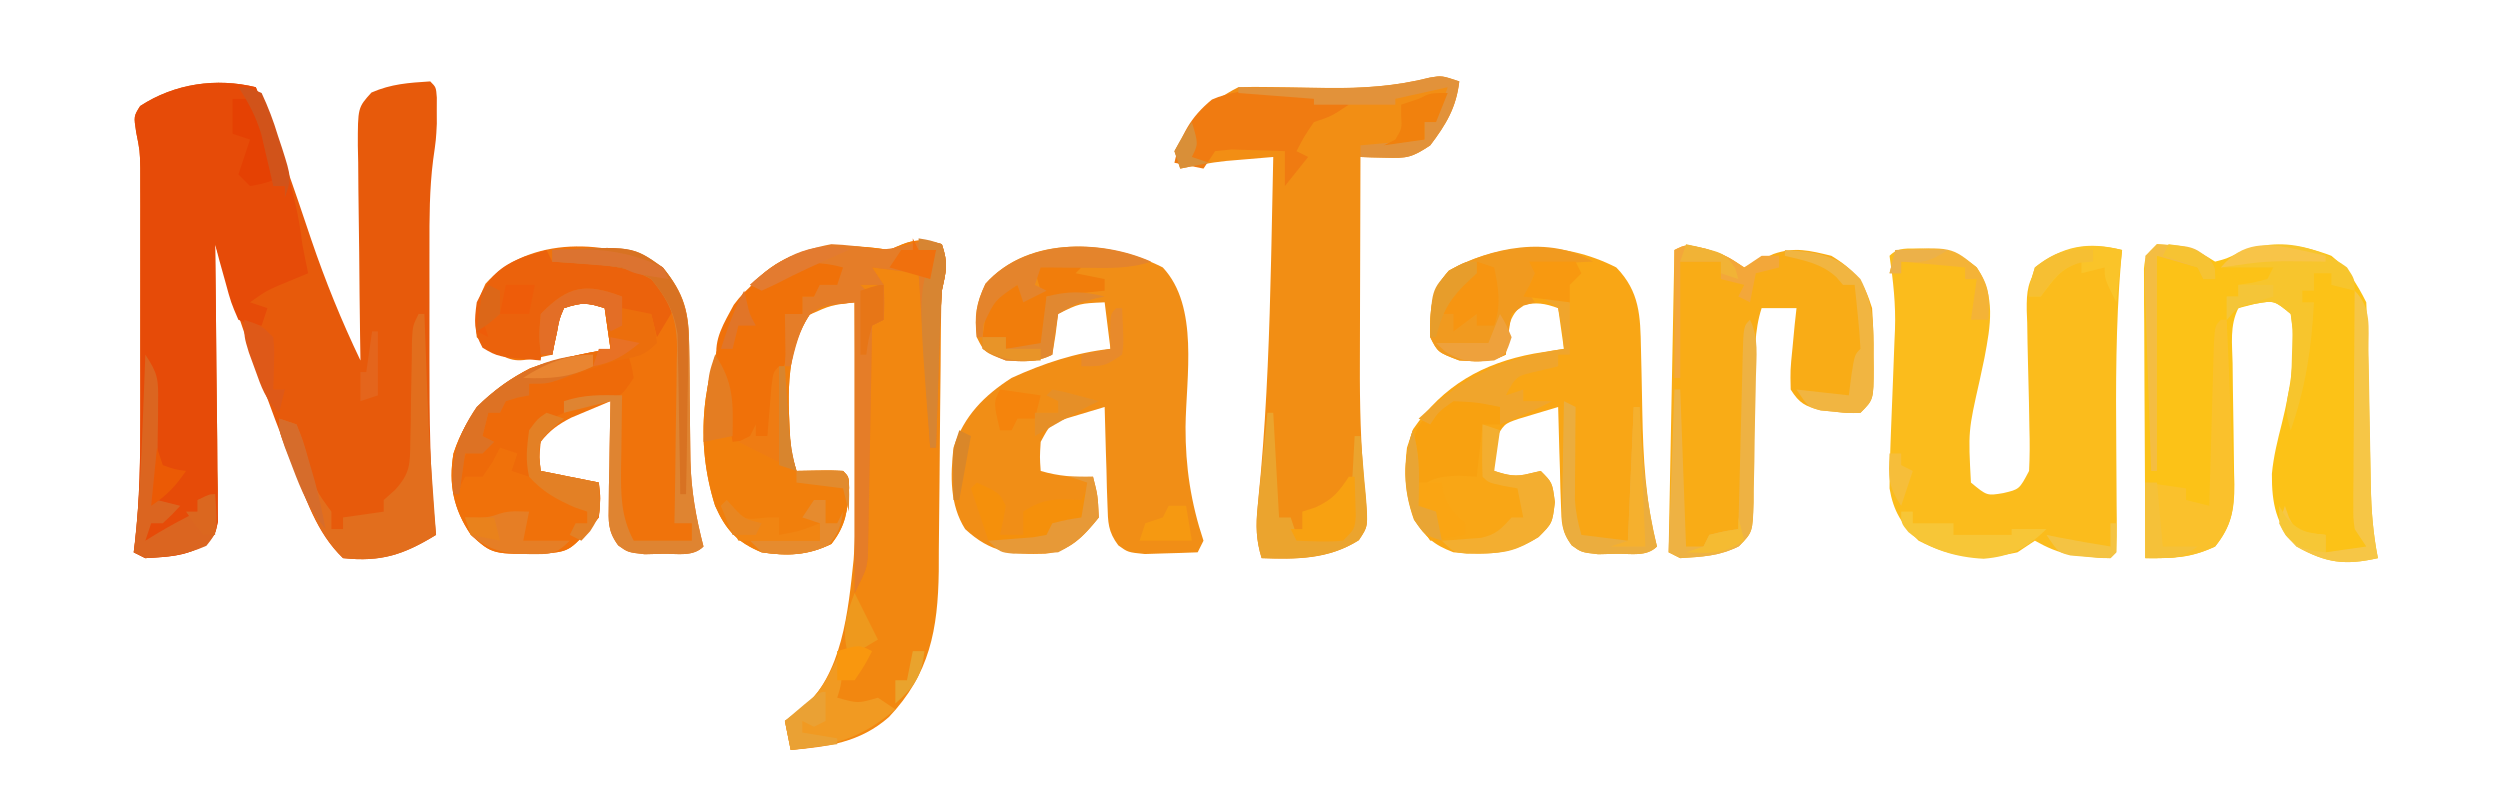 <?xml version="1.0" encoding="UTF-8"?>
<svg version="1.1" xmlns="http://www.w3.org/2000/svg" width="430" height="136">
<path d="M0 0 C3.581 8.631 6.59 17.422 9.557 26.279 C11.979 33.396 14.75 40.22 18 47 C17.979 45.683 17.958 44.366 17.937 43.009 C17.864 38.128 17.818 33.247 17.78 28.366 C17.76 26.252 17.733 24.139 17.698 22.025 C17.65 18.989 17.627 15.954 17.609 12.918 C17.578 11.498 17.578 11.498 17.547 10.048 C17.545 3.502 17.545 3.502 19.893 0.914 C23.328 -0.576 26.26 -0.755 30 -1 C31 -0 31 -0 31.133 1.785 C31.13 2.537 31.128 3.288 31.125 4.062 C31.129 5.163 31.129 5.163 31.133 6.285 C31 9 31 9 30.5 12.507 C29.861 17.542 29.856 22.536 29.867 27.605 C29.866 28.607 29.865 29.608 29.864 30.639 C29.864 32.749 29.865 34.86 29.87 36.97 C29.875 40.16 29.87 43.351 29.863 46.541 C29.86 56.739 29.916 66.849 31 77 C25.491 80.369 21.591 81.706 15 81 C10.372 76.626 8.514 70.492 6.25 64.688 C5.819 63.598 5.388 62.508 4.944 61.385 C0.528 50.066 -3.275 38.561 -7 27 C-6.991 27.62 -6.982 28.239 -6.973 28.878 C-6.885 35.318 -6.824 41.757 -6.78 48.198 C-6.76 50.602 -6.733 53.007 -6.698 55.411 C-6.65 58.864 -6.627 62.316 -6.609 65.77 C-6.589 66.848 -6.568 67.926 -6.547 69.037 C-6.547 70.038 -6.546 71.038 -6.546 72.07 C-6.537 72.951 -6.528 73.833 -6.519 74.741 C-7 77 -7 77 -8.899 78.774 C-12.271 80.742 -15.118 80.75 -19 81 C-19.66 80.67 -20.32 80.34 -21 80 C-20.929 79.437 -20.859 78.873 -20.786 78.293 C-19.951 70.96 -19.855 63.703 -19.867 56.328 C-19.866 55.047 -19.865 53.766 -19.864 52.446 C-19.863 49.753 -19.865 47.06 -19.87 44.368 C-19.875 40.929 -19.872 37.491 -19.866 34.053 C-19.862 30.749 -19.865 27.445 -19.867 24.141 C-19.865 22.912 -19.863 21.684 -19.861 20.419 C-19.864 19.27 -19.867 18.122 -19.871 16.938 C-19.871 15.934 -19.872 14.929 -19.873 13.894 C-19.94 10.924 -19.94 10.924 -20.577 7.739 C-21 5 -21 5 -19.891 3.234 C-13.956 -0.64 -6.783 -1.658 0 0 Z " fill="#E75A0B" transform="translate(44,15)"/>
<path d="M0 0 C1.131 3.392 0.732 4.585 0 8 C-0.096 9.915 -0.145 11.832 -0.158 13.749 C-0.173 15.447 -0.173 15.447 -0.189 17.179 C-0.196 18.393 -0.203 19.608 -0.211 20.859 C-0.239 23.445 -0.268 26.031 -0.297 28.617 C-0.339 32.683 -0.376 36.749 -0.401 40.815 C-0.427 44.747 -0.475 48.678 -0.523 52.609 C-0.527 53.816 -0.53 55.022 -0.533 56.266 C-0.678 66.291 -2.087 73.93 -9.113 81.34 C-14.091 85.72 -19.658 86.444 -26 87 C-26.495 84.525 -26.495 84.525 -27 82 C-26.093 81.402 -25.185 80.804 -24.25 80.188 C-17.064 74.12 -16.11 63.038 -15.175 54.224 C-14.546 46.22 -14.803 38.146 -14.875 30.125 C-14.885 28.165 -14.894 26.206 -14.902 24.246 C-14.924 19.497 -14.959 14.749 -15 10 C-19.076 10.487 -19.076 10.487 -22.75 12.125 C-27.235 18.853 -26.406 27.254 -26 35 C-25.554 37.3 -25.554 37.3 -25 39 C-23.701 38.979 -22.401 38.959 -21.062 38.938 C-19.708 38.916 -18.352 38.929 -17 39 C-16 40 -16 40 -15.945 41.926 C-16.247 45.927 -16.485 48.34 -19 51.562 C-23.111 53.532 -26.52 53.668 -31 53 C-35.239 51.249 -37.14 49.163 -39 45 C-42.531 33.822 -41.292 22.377 -36 12 C-32.971 6.548 -29.727 3.14 -23.637 1.277 C-18.391 0.075 -14.34 0.146 -9 1 C-5.358 -0.714 -4.02 -1.117 0 0 Z " fill="#F28710" transform="translate(162,42)"/>
<path d="M0 0 C-0.532 4.525 -2.271 7.388 -5 11 C-8.204 13.136 -9.019 13.231 -12.688 13.125 C-13.496 13.107 -14.304 13.089 -15.137 13.07 C-16.059 13.036 -16.059 13.036 -17 13 C-17.026 19.382 -17.043 25.764 -17.055 32.147 C-17.06 34.31 -17.067 36.474 -17.075 38.637 C-17.088 41.778 -17.095 44.918 -17.098 48.059 C-17.099 49.082 -17.101 50.105 -17.102 51.16 C-17.084 58.116 -16.815 65.021 -16.089 71.942 C-15.69 76.547 -15.69 76.547 -17.281 78.873 C-22.437 82.254 -28.086 82.208 -34 82 C-34.938 78.916 -35.018 76.491 -34.695 73.293 C-34.607 72.332 -34.518 71.371 -34.427 70.38 C-34.328 69.327 -34.228 68.273 -34.125 67.188 C-33.073 55.087 -32.652 43.014 -32.375 30.875 C-32.355 29.988 -32.334 29.101 -32.314 28.187 C-32.2 23.125 -32.096 18.062 -32 13 C-33.729 13.142 -35.459 13.289 -37.188 13.438 C-38.15 13.519 -39.113 13.6 -40.105 13.684 C-42.786 13.977 -45.366 14.427 -48 15 C-48.33 14.01 -48.66 13.02 -49 12 C-46.29 7.1 -43.04 3.52 -38 1 C-36.23 0.939 -34.458 0.94 -32.688 0.973 C-31.073 0.991 -31.073 0.991 -29.426 1.01 C-27.173 1.044 -24.92 1.083 -22.668 1.127 C-16.532 1.189 -10.984 0.848 -5.023 -0.662 C-3 -1 -3 -1 0 0 Z " fill="#F28E14" transform="translate(251,14)"/>
<path d="M0 0 C4.05 4.18 4.14 8.356 4.246 13.977 C4.279 15.384 4.312 16.792 4.346 18.199 C4.393 20.404 4.437 22.609 4.477 24.814 C4.627 32.782 5.02 40.233 7 48 C5.197 49.803 2.556 49.215 0.125 49.25 C-1.48 49.289 -1.48 49.289 -3.117 49.328 C-6 49 -6 49 -7.648 47.799 C-9.436 45.421 -9.426 43.852 -9.512 40.895 C-9.565 39.42 -9.565 39.42 -9.619 37.916 C-9.642 36.892 -9.664 35.868 -9.688 34.812 C-9.739 33.259 -9.739 33.259 -9.791 31.674 C-9.874 29.116 -9.943 26.559 -10 24 C-11.462 24.424 -12.92 24.865 -14.375 25.312 C-15.593 25.678 -15.593 25.678 -16.836 26.051 C-19.332 26.914 -19.332 26.914 -21 30 C-21.167 32.625 -21.167 32.625 -21 35 C-18.636 35.76 -17.31 36.082 -14.875 35.438 C-14.256 35.293 -13.637 35.149 -13 35 C-11 37 -11 37 -10.562 40.375 C-11 44 -11 44 -13.375 46.375 C-18.323 49.438 -22.24 49.491 -28 49 C-31.534 47.647 -32.67 46.478 -34.812 43.375 C-36.725 37.941 -36.76 33.279 -34.938 27.812 C-29.796 20.349 -22.956 16.45 -14.125 14.812 C-12.418 14.533 -10.71 14.259 -9 14 C-9.33 11.69 -9.66 9.38 -10 7 C-12.35 6.161 -13.734 5.939 -16.188 6.5 C-18.984 8.815 -18.62 11.521 -19 15 C-21.78 16.39 -23.919 16.185 -27 16 C-30.7 14.6 -30.7 14.6 -32 12 C-32.123 7.448 -31.909 4.013 -28.812 0.562 C-19.732 -4.482 -9.287 -4.728 0 0 Z " fill="#F9A615" transform="translate(278,46)"/>
<path d="M0 0 C3.729 4.521 4.502 7.685 4.539 13.488 C4.551 14.191 4.563 14.894 4.575 15.617 C4.61 17.849 4.619 20.08 4.625 22.312 C4.647 25.246 4.681 28.18 4.727 31.113 C4.736 31.811 4.746 32.508 4.756 33.227 C4.873 38.406 5.703 43.006 7 48 C5.197 49.803 2.556 49.215 0.125 49.25 C-1.48 49.289 -1.48 49.289 -3.117 49.328 C-6 49 -6 49 -7.662 47.812 C-9.486 45.342 -9.344 43.725 -9.293 40.676 C-9.283 39.648 -9.274 38.62 -9.264 37.561 C-9.239 36.489 -9.213 35.417 -9.188 34.312 C-9.167 32.687 -9.167 32.687 -9.146 31.029 C-9.111 28.352 -9.062 25.676 -9 23 C-10.441 23.595 -11.878 24.202 -13.312 24.812 C-14.113 25.149 -14.914 25.485 -15.738 25.832 C-18.003 27.002 -19.417 28.011 -21 30 C-21.251 32.626 -21.251 32.626 -21 35 C-19.333 35.333 -17.667 35.667 -16 36 C-14.333 36.333 -12.667 36.667 -11 37 C-10.688 39.688 -10.688 39.688 -11 43 C-15.904 48.807 -15.904 48.807 -20.207 49.203 C-29.297 49.367 -29.297 49.367 -33 46 C-36.007 41.542 -36.882 37.282 -36 32 C-33.664 24.86 -29.412 20.772 -22.75 17.312 C-18.225 15.729 -13.717 14.807 -9 14 C-9.33 11.69 -9.66 9.38 -10 7 C-13.01 6.066 -13.867 5.956 -17 7 C-17.802 8.874 -17.802 8.874 -18.188 11.062 C-18.425 12.163 -18.425 12.163 -18.668 13.285 C-18.832 14.134 -18.832 14.134 -19 15 C-25.265 16.351 -25.265 16.351 -28.875 14.625 C-31 13 -31 13 -32 12 C-32.432 8.283 -32.105 6.222 -30.5 2.812 C-23.092 -5.522 -9.259 -4.96 0 0 Z " fill="#F0730B" transform="translate(114,46)"/>
<path d="M0 0 C6.284 6.724 4.003 18.822 3.913 27.471 C3.893 34.32 4.833 40.498 7 47 C6.505 47.99 6.505 47.99 6 49 C4.063 49.081 2.125 49.139 0.188 49.188 C-0.891 49.222 -1.97 49.257 -3.082 49.293 C-6 49 -6 49 -7.65 47.801 C-9.434 45.421 -9.426 43.851 -9.512 40.895 C-9.565 39.42 -9.565 39.42 -9.619 37.916 C-9.642 36.892 -9.664 35.868 -9.688 34.812 C-9.739 33.259 -9.739 33.259 -9.791 31.674 C-9.874 29.116 -9.943 26.559 -10 24 C-11.462 24.424 -12.92 24.865 -14.375 25.312 C-15.593 25.678 -15.593 25.678 -16.836 26.051 C-19.332 26.914 -19.332 26.914 -21 30 C-21.167 32.625 -21.167 32.625 -21 35 C-17.927 35.911 -15.199 36.089 -12 36 C-11.188 39.188 -11.188 39.188 -11 43 C-13.636 46.277 -15.884 48.768 -20.172 49.238 C-25.955 49.405 -29.552 49.114 -34 45 C-36.666 40.759 -36.534 35.858 -36 31 C-34.176 25.529 -30.777 22.067 -26 19 C-20.551 16.509 -14.979 14.646 -9 14 C-9.33 11.36 -9.66 8.72 -10 6 C-14.342 6.185 -14.342 6.185 -18 8 C-18.144 9.155 -18.289 10.31 -18.438 11.5 C-18.623 12.655 -18.809 13.81 -19 15 C-21.78 16.39 -23.919 16.185 -27 16 C-30.7 14.6 -30.7 14.6 -32 12 C-32.424 8.265 -32.113 6.239 -30.5 2.812 C-22.994 -5.631 -9.403 -4.787 0 0 Z " fill="#F18E16" transform="translate(200,46)"/>
<path d="M0 0 C-0.072 0.781 -0.144 1.562 -0.219 2.366 C-1.088 12.865 -1.084 23.286 -1 33.812 C-0.973 37.236 -0.954 40.659 -0.938 44.082 C-0.929 44.864 -0.921 45.646 -0.912 46.452 C-0.904 48.302 -0.947 50.151 -1 52 C-1.33 52.33 -1.66 52.66 -2 53 C-3.926 52.949 -3.926 52.949 -6.312 52.688 C-7.092 52.609 -7.872 52.53 -8.676 52.449 C-11.082 51.984 -12.871 51.193 -15 50 C-15.99 50.66 -16.98 51.32 -18 52 C-24.32 53.417 -29.182 52.989 -35 50 C-37.922 47.151 -39.315 44.971 -40 41 C-40.004 38.545 -39.943 36.09 -39.844 33.637 C-39.818 32.927 -39.792 32.216 -39.765 31.485 C-39.654 28.459 -39.53 25.433 -39.407 22.407 C-39.318 20.192 -39.237 17.977 -39.156 15.762 C-39.111 14.752 -39.111 14.752 -39.065 13.722 C-38.908 9.36 -39.374 5.308 -40 1 C-38.44 -0.56 -36.911 -0.207 -34.75 -0.25 C-30.688 -0.205 -28.224 0.362 -25 3 C-21.702 7.947 -22.613 12.951 -23.676 18.574 C-24.084 20.487 -24.084 20.487 -24.5 22.438 C-26.469 31.16 -26.469 31.16 -26 40 C-23.243 42.281 -23.243 42.281 -20.438 41.812 C-17.667 41.166 -17.667 41.166 -16 38 C-15.876 35.502 -15.863 33.12 -15.945 30.629 C-15.971 29.153 -15.995 27.677 -16.02 26.201 C-16.069 23.879 -16.125 21.558 -16.192 19.236 C-16.252 16.992 -16.288 14.749 -16.32 12.504 C-16.347 11.812 -16.374 11.12 -16.402 10.408 C-16.437 7.061 -16.239 5.317 -14.195 2.613 C-9.586 -0.774 -5.423 -1.293 0 0 Z " fill="#FBBC1C" transform="translate(365,43)"/>
<path d="M0 0 C4.138 0.301 6.518 0.679 10 3 C11.954 2.497 11.954 2.497 14 1.5 C19.602 -0.541 24.45 -0.123 30 2 C32.791 4.219 34.405 6.81 36 10 C36.145 12.772 36.234 15.523 36.281 18.297 C36.309 19.536 36.309 19.536 36.337 20.801 C36.396 23.451 36.449 26.1 36.5 28.75 C36.568 32.224 36.642 35.698 36.719 39.172 C36.732 39.966 36.746 40.76 36.76 41.578 C36.854 45.813 37.178 49.828 38 54 C32.32 55.275 29.097 54.843 24 52 C20.471 48.235 19.728 44.602 19.766 39.492 C20.049 36.476 20.754 33.685 21.5 30.75 C23.007 24.598 24.065 18.315 23 12 C20.164 9.662 20.164 9.662 16.875 10.25 C15.926 10.498 14.977 10.745 14 11 C12.486 14.029 12.94 17.142 13.008 20.457 C13.025 21.977 13.042 23.497 13.059 25.018 C13.09 27.414 13.125 29.81 13.171 32.206 C13.214 34.519 13.237 36.831 13.258 39.145 C13.276 39.856 13.295 40.568 13.314 41.301 C13.337 45.72 12.766 48.515 10 52 C5.883 53.921 2.482 54.069 -2 54 C-2.051 46.631 -2.086 39.262 -2.11 31.893 C-2.12 29.385 -2.134 26.876 -2.151 24.368 C-2.175 20.769 -2.186 17.17 -2.195 13.57 C-2.206 12.443 -2.216 11.316 -2.227 10.155 C-2.227 9.114 -2.227 8.073 -2.227 7 C-2.231 6.081 -2.236 5.162 -2.241 4.215 C-2 2 -2 2 0 0 Z " fill="#FCC217" transform="translate(371,42)"/>
<path d="M0 0 C3.7 8.827 6.876 17.449 8 27 C8.32 28.669 8.647 30.337 9 32 C7.275 32.716 5.549 33.432 3.824 34.148 C1.735 35.068 1.735 35.068 -1 37 C0.485 37.495 0.485 37.495 2 38 C1.67 38.99 1.34 39.98 1 41 C-0.859 40.91 -0.859 40.91 -3 40 C-4.266 37.059 -4.266 37.059 -5.25 33.438 C-5.585 32.24 -5.92 31.042 -6.266 29.809 C-6.508 28.882 -6.75 27.955 -7 27 C-6.991 27.62 -6.982 28.239 -6.973 28.878 C-6.885 35.318 -6.824 41.757 -6.78 48.198 C-6.76 50.602 -6.733 53.007 -6.698 55.411 C-6.65 58.864 -6.627 62.316 -6.609 65.77 C-6.589 66.848 -6.568 67.926 -6.547 69.037 C-6.547 70.038 -6.546 71.038 -6.546 72.07 C-6.537 72.951 -6.528 73.833 -6.519 74.741 C-7 77 -7 77 -8.899 78.774 C-12.271 80.742 -15.118 80.75 -19 81 C-19.66 80.67 -20.32 80.34 -21 80 C-20.929 79.437 -20.859 78.873 -20.786 78.293 C-19.951 70.96 -19.855 63.703 -19.867 56.328 C-19.866 55.047 -19.865 53.766 -19.864 52.446 C-19.863 49.753 -19.865 47.06 -19.87 44.368 C-19.875 40.929 -19.872 37.491 -19.866 34.053 C-19.862 30.749 -19.865 27.445 -19.867 24.141 C-19.865 22.912 -19.863 21.684 -19.861 20.419 C-19.864 19.27 -19.867 18.122 -19.871 16.938 C-19.871 15.934 -19.872 14.929 -19.873 13.894 C-19.94 10.924 -19.94 10.924 -20.577 7.739 C-21 5 -21 5 -19.891 3.234 C-13.956 -0.64 -6.783 -1.658 0 0 Z " fill="#E64B08" transform="translate(44,15)"/>
<path d="M0 0 C3.562 1.188 3.562 1.188 6.562 3.188 C8.246 2.428 9.928 1.665 11.598 0.875 C15.231 -0.396 17.837 0.286 21.562 1.188 C25.609 3.65 27.187 5.714 28.562 10.188 C28.751 12.961 28.843 15.607 28.812 18.375 C28.824 19.461 28.824 19.461 28.836 20.568 C28.816 25.934 28.816 25.934 26.562 28.188 C24.504 28.27 24.504 28.27 22.125 28 C21.343 27.924 20.56 27.848 19.754 27.77 C17.037 27.048 16.07 26.582 14.562 24.188 C14.488 20.832 14.488 20.832 14.875 17 C14.995 15.728 15.115 14.455 15.238 13.145 C15.345 12.169 15.452 11.193 15.562 10.188 C13.582 10.188 11.602 10.188 9.562 10.188 C8.288 14.106 8.41 18.056 8.387 22.129 C8.364 23.697 8.339 25.266 8.314 26.834 C8.279 29.299 8.25 31.763 8.237 34.227 C8.221 36.612 8.181 38.995 8.137 41.379 C8.139 42.116 8.141 42.854 8.143 43.614 C8.02 48.719 8.02 48.719 5.656 51.141 C2.245 52.846 -0.635 52.942 -4.438 53.188 C-5.098 52.858 -5.758 52.528 -6.438 52.188 C-6.107 35.028 -5.777 17.867 -5.438 0.188 C-3.438 -0.812 -3.438 -0.812 0 0 Z " fill="#F9AC16" transform="translate(293.438,42.812)"/>
<path d="M0 0 C1.135 3.404 0.737 4.569 0 8 C-0.144 10.129 -0.246 12.262 -0.316 14.395 C-0.379 16.198 -0.379 16.198 -0.443 18.037 C-0.483 19.283 -0.522 20.529 -0.562 21.812 C-0.627 23.71 -0.627 23.71 -0.693 25.646 C-0.799 28.764 -0.901 31.882 -1 35 C-1.33 35 -1.66 35 -2 35 C-2.66 25.1 -3.32 15.2 -4 5 C-6.64 4.67 -9.28 4.34 -12 4 C-11.01 5.485 -11.01 5.485 -10 7 C-9.875 10.188 -9.875 10.188 -10 13 C-10.99 13.495 -10.99 13.495 -12 14 C-12.02 15.251 -12.04 16.503 -12.06 17.792 C-12.136 22.436 -12.225 27.081 -12.317 31.725 C-12.356 33.734 -12.391 35.744 -12.422 37.754 C-12.468 40.643 -12.526 43.533 -12.586 46.422 C-12.603 47.769 -12.603 47.769 -12.621 49.143 C-12.641 49.984 -12.661 50.824 -12.681 51.69 C-12.694 52.428 -12.708 53.165 -12.722 53.924 C-13 56 -13 56 -15 60 C-15 43.5 -15 27 -15 10 C-20.489 10.509 -20.489 10.509 -22.75 12.125 C-27.235 18.853 -26.406 27.254 -26 35 C-25.554 37.3 -25.554 37.3 -25 39 C-23.701 38.979 -22.401 38.959 -21.062 38.938 C-19.708 38.916 -18.352 38.929 -17 39 C-16 40 -16 40 -15.945 41.926 C-16.247 45.927 -16.485 48.34 -19 51.562 C-23.111 53.532 -26.52 53.668 -31 53 C-35.239 51.249 -37.14 49.163 -39 45 C-42.531 33.822 -41.292 22.377 -36 12 C-32.971 6.548 -29.727 3.14 -23.637 1.277 C-18.391 0.075 -14.34 0.146 -9 1 C-5.358 -0.714 -4.02 -1.117 0 0 Z M-14 7 C-13.34 7.66 -12.68 8.32 -12 9 C-11.67 8.34 -11.34 7.68 -11 7 C-11.99 7 -12.98 7 -14 7 Z " fill="#F17F0C" transform="translate(162,42)"/>
<path d="M0 0 C0 0.66 0 1.32 0 2 C2.475 2.495 2.475 2.495 5 3 C5.625 5.375 5.625 5.375 6 8 C3.569 10.431 2.332 10.391 -1 11 C-4.105 12.004 -7.178 13.081 -10.258 14.16 C-13 15 -13 15 -16 15 C-16 15.66 -16 16.32 -16 17 C-16.639 17.124 -17.279 17.247 -17.938 17.375 C-18.618 17.581 -19.299 17.788 -20 18 C-20.33 18.66 -20.66 19.32 -21 20 C-21.66 20 -22.32 20 -23 20 C-23.33 21.32 -23.66 22.64 -24 24 C-23.34 24.33 -22.68 24.66 -22 25 C-22.66 25.66 -23.32 26.32 -24 27 C-24.99 27 -25.98 27 -27 27 C-27 28.32 -27 29.64 -27 31 C-23.264 29.755 -22.812 28.366 -21 25 C-19.68 25.66 -18.36 26.32 -17 27 C-17.33 27.99 -17.66 28.98 -18 30 C-17.34 30.33 -16.68 30.66 -16 31 C-16.062 29.742 -16.124 28.484 -16.188 27.188 C-16.208 23.278 -16.208 23.278 -14.5 21 C-14.005 20.67 -13.51 20.34 -13 20 C-12.01 20.33 -11.02 20.66 -10 21 C-10.66 21.557 -11.32 22.114 -12 22.688 C-14.255 24.841 -14.255 24.841 -14.25 27.75 C-14.126 28.864 -14.126 28.864 -14 30 C-12.333 30.333 -10.667 30.667 -9 31 C-7.333 31.333 -5.667 31.667 -4 32 C-3.688 34.688 -3.688 34.688 -4 38 C-8.904 43.807 -8.904 43.807 -13.207 44.203 C-22.297 44.367 -22.297 44.367 -26 41 C-29.007 36.542 -29.882 32.282 -29 27 C-26.664 19.86 -22.412 15.772 -15.75 12.312 C-11.225 10.729 -6.717 9.807 -2 9 C-2.33 6.69 -2.66 4.38 -3 2 C-6.01 1.066 -6.867 0.956 -10 2 C-10.802 3.874 -10.802 3.874 -11.188 6.062 C-11.425 7.163 -11.425 7.163 -11.668 8.285 C-11.832 9.134 -11.832 9.134 -12 10 C-12.66 10 -13.32 10 -14 10 C-14.312 6.75 -14.312 6.75 -14 3 C-9.238 -1.891 -6.235 -2.355 0 0 Z " fill="#F0710A" transform="translate(107,51)"/>
<path d="M0 0 C0.33 0.66 0.66 1.32 1 2 C1.797 1.965 2.593 1.93 3.414 1.895 C14.445 1.613 14.445 1.613 19 5 C20.875 7.688 20.875 7.688 22 10 C21.01 11.65 20.02 13.3 19 15 C18.67 13.68 18.34 12.36 18 11 C17.237 11.062 16.474 11.124 15.688 11.188 C12.497 10.965 12.039 10.317 10 8 C6.943 6.608 6.943 6.608 3.875 8.375 C1.184 9.727 1.184 9.727 0 11 C-0.231 12.347 -0.412 13.704 -0.562 15.062 C-0.707 16.362 -0.851 17.661 -1 19 C-8.327 18.399 -8.327 18.399 -11 16.812 C-12.549 14.005 -12.434 12.163 -12 9 C-9.975 4.696 -8.117 2.774 -3.75 1.125 C-1.894 0.568 -1.894 0.568 0 0 Z " fill="#EB620C" transform="translate(94,43)"/>
<path d="M0 0 C1.135 3.404 0.737 4.569 0 8 C-0.144 10.129 -0.246 12.262 -0.316 14.395 C-0.379 16.198 -0.379 16.198 -0.443 18.037 C-0.483 19.283 -0.522 20.529 -0.562 21.812 C-0.627 23.71 -0.627 23.71 -0.693 25.646 C-0.799 28.764 -0.901 31.882 -1 35 C-1.33 35 -1.66 35 -2 35 C-2.66 25.1 -3.32 15.2 -4 5 C-6.64 4.67 -9.28 4.34 -12 4 C-11.01 5.485 -11.01 5.485 -10 7 C-9.875 10.188 -9.875 10.188 -10 13 C-10.99 13.495 -10.99 13.495 -12 14 C-12.02 15.251 -12.04 16.503 -12.06 17.792 C-12.136 22.436 -12.225 27.081 -12.317 31.725 C-12.356 33.734 -12.391 35.744 -12.422 37.754 C-12.468 40.643 -12.526 43.533 -12.586 46.422 C-12.603 47.769 -12.603 47.769 -12.621 49.143 C-12.641 49.984 -12.661 50.824 -12.681 51.69 C-12.694 52.428 -12.708 53.165 -12.722 53.924 C-13 56 -13 56 -15 60 C-15 43.5 -15 27 -15 10 C-20.489 10.509 -20.489 10.509 -22.75 12.125 C-24.588 14.882 -25.217 17.807 -26 21 C-26.33 21 -26.66 21 -27 21 C-27 18.03 -27 15.06 -27 12 C-26.01 12 -25.02 12 -24 12 C-24 11.01 -24 10.02 -24 9 C-23.34 9 -22.68 9 -22 9 C-21.67 8.01 -21.34 7.02 -21 6 C-20.01 6.33 -19.02 6.66 -18 7 C-18 6.34 -18 5.68 -18 5 C-20.905 4.15 -23.055 3.57 -25.887 4.859 C-27.593 5.904 -29.296 6.952 -31 8 C-31.66 7.67 -32.32 7.34 -33 7 C-28.84 3.109 -24.568 1.019 -19 0 C-16.359 0.108 -13.862 0.406 -11.262 0.871 C-6.762 1.128 -4.847 -1.346 0 0 Z M-14 7 C-13.34 7.66 -12.68 8.32 -12 9 C-11.67 8.34 -11.34 7.68 -11 7 C-11.99 7 -12.98 7 -14 7 Z " fill="#E57D28" transform="translate(162,42)"/>
<path d="M0 0 C-0.33 0.99 -0.66 1.98 -1 3 C-1.99 3 -2.98 3 -4 3 C-4.33 3.66 -4.66 4.32 -5 5 C-5.66 5 -6.32 5 -7 5 C-7 5.99 -7 6.98 -7 8 C-7.99 8 -8.98 8 -10 8 C-9.988 8.638 -9.977 9.276 -9.965 9.934 C-9.956 10.76 -9.947 11.586 -9.938 12.438 C-9.926 13.261 -9.914 14.085 -9.902 14.934 C-10 17 -10 17 -11 18 C-11.208 19.474 -11.367 20.955 -11.5 22.438 C-11.89 26.781 -11.89 26.781 -13 29 C-16.062 29.625 -16.062 29.625 -19 30 C-19.133 29.18 -19.266 28.36 -19.402 27.516 C-19.579 26.438 -19.756 25.36 -19.938 24.25 C-20.112 23.183 -20.286 22.115 -20.465 21.016 C-20.905 18.126 -20.905 18.126 -21.68 15.918 C-22.284 12.302 -20.445 9.547 -18.785 6.422 C-14.162 0.15 -7.355 -2.079 0 0 Z " fill="#F07109" transform="translate(145,46)"/>
<path d="M0 0 C-0.626 0.026 -1.253 0.052 -1.898 0.078 C-2.716 0.135 -3.533 0.192 -4.375 0.25 C-5.187 0.296 -5.999 0.343 -6.836 0.391 C-9.161 0.8 -9.161 0.8 -10.352 2.922 C-11.273 5.031 -11.273 5.031 -10 7 C-10.639 7.186 -11.279 7.371 -11.938 7.562 C-12.618 8.037 -13.299 8.511 -14 9 C-14.407 11.322 -14.744 13.657 -15 16 C-17.78 17.39 -19.919 17.185 -23 17 C-26.7 15.6 -26.7 15.6 -28 13 C-28.123 8.448 -27.909 5.013 -24.812 1.562 C-17.579 -2.456 -7.508 -4.526 0 0 Z " fill="#F19A1F" transform="translate(274,45)"/>
<path d="M0 0 C0.33 0 0.66 0 1 0 C1.025 0.689 1.05 1.378 1.076 2.089 C1.701 20.064 1.701 20.064 3 38 C-2.509 41.369 -6.409 42.706 -13 42 C-16.937 38.071 -18.743 33.39 -20.75 28.312 C-21.066 27.541 -21.382 26.769 -21.707 25.975 C-24 20.292 -24 20.292 -24 18 C-23.01 18.33 -22.02 18.66 -21 19 C-19.902 21.871 -19.902 21.871 -18.938 25.438 C-17.796 30.191 -17.796 30.191 -15 34 C-15 34.99 -15 35.98 -15 37 C-14.34 37 -13.68 37 -13 37 C-13 36.34 -13 35.68 -13 35 C-9.535 34.505 -9.535 34.505 -6 34 C-6 33.34 -6 32.68 -6 32 C-5.352 31.423 -4.704 30.845 -4.036 30.25 C-1.427 27.366 -1.479 25.835 -1.426 21.992 C-1.384 20.265 -1.384 20.265 -1.342 18.504 C-1.332 17.306 -1.322 16.109 -1.312 14.875 C-1.271 12.497 -1.225 10.12 -1.176 7.742 C-1.165 6.689 -1.153 5.636 -1.142 4.55 C-1 2 -1 2 0 0 Z " fill="#E26E1D" transform="translate(72,54)"/>
<path d="M0 0 C0 0.33 0 0.66 0 1 C2.475 1.495 2.475 1.495 5 2 C2 4 2 4 -1 5 C-2.699 7.498 -2.699 7.498 -4 10 C-3.34 10.33 -2.68 10.66 -2 11 C-3.32 12.65 -4.64 14.3 -6 16 C-6 14.02 -6 12.04 -6 10 C-7.958 9.919 -9.916 9.861 -11.875 9.812 C-12.966 9.778 -14.056 9.743 -15.18 9.707 C-16.576 9.852 -16.576 9.852 -18 10 C-18.99 11.485 -18.99 11.485 -20 13 C-21.65 12.67 -23.3 12.34 -25 12 C-23.99 7.289 -22.23 4.15 -18.551 1.125 C-12.85 -1.389 -6.09 -0.395 0 0 Z " fill="#F07B11" transform="translate(227,16)"/>
<path d="M0 0 C0.33 0 0.66 0 1 0 C1.218 4.75 1.414 9.5 1.592 14.252 C1.655 15.867 1.724 17.482 1.799 19.096 C1.906 21.422 1.992 23.748 2.074 26.074 C2.112 26.792 2.149 27.51 2.187 28.25 C2.32 32.718 1.816 35.484 -1 39 C-5.382 41.045 -7.976 41 -13 41 C-13 36.71 -13 32.42 -13 28 C-10.69 28.33 -8.38 28.66 -6 29 C-6 29.66 -6 30.32 -6 31 C-4.68 31.33 -3.36 31.66 -2 32 C-1.975 31.066 -1.95 30.132 -1.924 29.17 C-1.829 25.717 -1.73 22.264 -1.628 18.81 C-1.584 17.314 -1.543 15.817 -1.503 14.32 C-1.445 12.173 -1.381 10.026 -1.316 7.879 C-1.28 6.585 -1.243 5.292 -1.205 3.959 C-1 1 -1 1 0 0 Z " fill="#FAC12C" transform="translate(382,55)"/>
<path d="M0 0 C0.625 1.812 0.625 1.812 1 4 C-1 7 -1 7 -3.383 7.512 C-4.288 7.57 -5.193 7.628 -6.125 7.688 C-7.035 7.753 -7.945 7.819 -8.883 7.887 C-9.931 7.943 -9.931 7.943 -11 8 C-11 8.66 -11 9.32 -11 10 C-12.207 10.557 -12.207 10.557 -13.438 11.125 C-16.132 12.692 -16.132 12.692 -16.555 14.973 C-16.788 16.974 -16.901 18.988 -17 21 C-17.99 20.67 -18.98 20.34 -20 20 C-19.67 19.01 -19.34 18.02 -19 17 C-19.99 16.67 -20.98 16.34 -22 16 C-22.433 16.825 -22.866 17.65 -23.312 18.5 C-24.148 19.738 -24.148 19.738 -25 21 C-25.99 21 -26.98 21 -28 21 C-28.33 21.66 -28.66 22.32 -29 23 C-28.125 17.125 -28.125 17.125 -27 16 C-26.316 14.675 -25.65 13.341 -25 12 C-24.67 11.34 -24.34 10.68 -24 10 C-23.34 10 -22.68 10 -22 10 C-21.67 9.01 -21.34 8.02 -21 7 C-19.68 7 -18.36 7 -17 7 C-17 6.34 -17 5.68 -17 5 C-14.543 4.163 -12.084 3.33 -9.625 2.5 C-8.926 2.262 -8.228 2.023 -7.508 1.777 C-2.227 0 -2.227 0 0 0 Z " fill="#EE6A09" transform="translate(108,61)"/>
<path d="M0 0 C13.797 -0.685 13.797 -0.685 19 3 C22.65 7.588 23.502 10.664 23.539 16.488 C23.551 17.191 23.563 17.894 23.575 18.617 C23.61 20.849 23.619 23.08 23.625 25.312 C23.647 28.246 23.681 31.18 23.727 34.113 C23.736 34.811 23.746 35.508 23.756 36.227 C23.873 41.406 24.703 46.006 26 51 C24.197 52.803 21.556 52.215 19.125 52.25 C17.52 52.289 17.52 52.289 15.883 52.328 C13 52 13 52 11.338 50.812 C9.514 48.342 9.656 46.725 9.707 43.676 C9.717 42.648 9.726 41.62 9.736 40.561 C9.761 39.489 9.787 38.417 9.812 37.312 C9.826 36.229 9.84 35.146 9.854 34.029 C9.889 31.352 9.938 28.676 10 26 C7.36 26.66 4.72 27.32 2 28 C2 27.34 2 26.68 2 26 C5.473 24.842 8.361 24.931 12 25 C11.984 25.87 11.984 25.87 11.968 26.757 C11.927 29.4 11.901 32.044 11.875 34.688 C11.858 35.6 11.841 36.512 11.824 37.451 C11.791 42.068 11.764 45.819 14 50 C17.3 50 20.6 50 24 50 C24 49.01 24 48.02 24 47 C23.01 47 22.02 47 21 47 C21.031 45.411 21.031 45.411 21.063 43.791 C21.136 39.843 21.182 35.896 21.22 31.949 C21.24 30.244 21.267 28.538 21.302 26.833 C21.351 24.376 21.373 21.919 21.391 19.461 C21.411 18.704 21.432 17.948 21.453 17.169 C21.455 12.002 20.408 9.101 17 5 C13.349 2.929 9.837 2.649 5.688 2.375 C4.085 2.263 4.085 2.263 2.449 2.148 C1.641 2.099 0.833 2.05 0 2 C0 1.34 0 0.68 0 0 Z " fill="#DF8431" transform="translate(95,43)"/>
<path d="M0 0 C0 0.66 0 1.32 0 2 C2.475 2.495 2.475 2.495 5 3 C5.625 5.375 5.625 5.375 6 8 C3.569 10.431 2.332 10.391 -1 11 C-4.105 12.004 -7.178 13.081 -10.258 14.16 C-13 15 -13 15 -16 15 C-16 15.66 -16 16.32 -16 17 C-16.639 17.124 -17.279 17.247 -17.938 17.375 C-18.618 17.581 -19.299 17.788 -20 18 C-20.33 18.66 -20.66 19.32 -21 20 C-21.66 20 -22.32 20 -23 20 C-23.33 21.32 -23.66 22.64 -24 24 C-23.34 24.33 -22.68 24.66 -22 25 C-22.66 25.66 -23.32 26.32 -24 27 C-24.99 27 -25.98 27 -27 27 C-27.33 29.31 -27.66 31.62 -28 34 C-28.33 34 -28.66 34 -29 34 C-29.497 28.034 -28.383 23.975 -25 19 C-18.402 12.402 -10.909 10.524 -2 9 C-2.33 6.69 -2.66 4.38 -3 2 C-6.01 1.066 -6.867 0.956 -10 2 C-10.802 3.874 -10.802 3.874 -11.188 6.062 C-11.425 7.163 -11.425 7.163 -11.668 8.285 C-11.832 9.134 -11.832 9.134 -12 10 C-12.66 10 -13.32 10 -14 10 C-14.312 6.75 -14.312 6.75 -14 3 C-9.238 -1.891 -6.235 -2.355 0 0 Z " fill="#EC6E0C" transform="translate(107,51)"/>
<path d="M0 0 C1.312 2 1.312 2 1.312 4 C-0.007 3.67 -1.327 3.34 -2.688 3 C-2.688 2.34 -2.688 1.68 -2.688 1 C-3.678 1 -4.668 1 -5.688 1 C-5.688 1.99 -5.688 2.98 -5.688 4 C-6.348 4 -7.008 4 -7.688 4 C-7.688 4.66 -7.688 5.32 -7.688 6 C-7.027 6 -6.367 6 -5.688 6 C-6.073 13.742 -7.111 20.677 -9.688 28 C-10.696 24.864 -10.538 23.136 -9.688 20 C-9.547 17.961 -9.468 15.918 -9.438 13.875 C-9.412 12.821 -9.386 11.766 -9.359 10.68 C-9.468 9.795 -9.576 8.911 -9.688 8 C-12.515 5.667 -12.515 5.667 -15.75 6.25 C-18.787 6.759 -18.787 6.759 -20.688 9 C-20.688 7.68 -20.688 6.36 -20.688 5 C-20.027 5 -19.367 5 -18.688 5 C-18.688 4.34 -18.688 3.68 -18.688 3 C-17.883 2.876 -17.079 2.752 -16.25 2.625 C-15.404 2.419 -14.559 2.212 -13.688 2 C-13.357 1.34 -13.027 0.68 -12.688 0 C-15.658 0 -18.628 0 -21.688 0 C-15.88 -5.808 -6.426 -4.782 0 0 Z " fill="#F7C52D" transform="translate(403.688,46)"/>
<path d="M0 0 C2.75 0.875 2.75 0.875 4.75 1.875 C4.75 2.865 4.75 3.855 4.75 4.875 C3.76 4.875 2.77 4.875 1.75 4.875 C1.42 7.845 1.09 10.815 0.75 13.875 C-0.323 13.813 -1.395 13.751 -2.5 13.688 C-6.359 13.88 -7.538 14.272 -10.25 16.875 C-10.46 6.169 -10.46 6.169 -6.562 2 C-3.25 -0.125 -3.25 -0.125 0 0 Z " fill="#F8A110" transform="translate(253.25,68.125)"/>
<path d="M0 0 C2.202 3.303 2.24 4.275 2.195 8.105 C2.186 9.58 2.186 9.58 2.176 11.084 C2.159 12.108 2.142 13.132 2.125 14.188 C2.116 15.223 2.107 16.259 2.098 17.326 C2.074 19.884 2.041 22.442 2 25 C3.32 25.33 4.64 25.66 6 26 C4.625 27.5 4.625 27.5 3 29 C2.34 29 1.68 29 1 29 C0.67 29.99 0.34 30.98 0 32 C1.114 31.319 1.114 31.319 2.25 30.625 C4.469 29.314 6.68 28.117 9 27 C9 26.34 9 25.68 9 25 C9.99 24.67 10.98 24.34 12 24 C12.483 30.397 12.483 30.397 10.5 32.875 C6.944 34.475 3.901 34.748 0 35 C-0.66 34.67 -1.32 34.34 -2 34 C-1.902 33.137 -1.902 33.137 -1.801 32.256 C-1.052 25.301 -0.696 18.364 -0.438 11.375 C-0.394 10.275 -0.351 9.176 -0.307 8.043 C-0.202 5.362 -0.1 2.681 0 0 Z " fill="#DB6520" transform="translate(25,61)"/>
<path d="M0 0 C2.051 0.033 4.102 0.065 6.152 0.098 C5.492 0.758 4.832 1.418 4.152 2.098 C6.627 2.593 6.627 2.593 9.152 3.098 C9.152 3.758 9.152 4.418 9.152 5.098 C5.852 5.428 2.552 5.758 -0.848 6.098 C-0.827 7.397 -0.806 8.696 -0.785 10.035 C-0.764 11.389 -0.776 12.745 -0.848 14.098 C-1.848 15.098 -1.848 15.098 -4.91 15.16 C-5.88 15.14 -6.849 15.119 -7.848 15.098 C-7.848 14.438 -7.848 13.778 -7.848 13.098 C-9.168 13.098 -10.488 13.098 -11.848 13.098 C-11.518 10.788 -11.188 8.478 -10.848 6.098 C-9.198 5.438 -7.548 4.778 -5.848 4.098 C-5.518 4.758 -5.188 5.418 -4.848 6.098 C-3.858 5.768 -2.868 5.438 -1.848 5.098 C-2.126 4.139 -2.126 4.139 -2.41 3.16 C-2.555 2.48 -2.699 1.799 -2.848 1.098 C-1.848 0.098 -1.848 0.098 0 0 Z " fill="#F17D0B" transform="translate(180.848,44.902)"/>
<path d="M0 0 C2.982 2.982 2.337 6.295 2.379 10.297 C2.396 11.123 2.413 11.95 2.43 12.801 C2.484 15.451 2.524 18.1 2.562 20.75 C2.607 23.385 2.653 26.021 2.705 28.656 C2.737 30.297 2.764 31.937 2.786 33.578 C2.861 37.817 3.173 41.824 4 46 C-1.68 47.275 -4.903 46.843 -10 44 C-12 42 -12 42 -13 40 C-12.67 39.01 -12.34 38.02 -12 37 C-11.66 37.959 -11.66 37.959 -11.312 38.938 C-10.147 41.272 -10.147 41.272 -7.375 41.75 C-6.591 41.833 -5.808 41.915 -5 42 C-5 42.99 -5 43.98 -5 45 C-1.535 44.505 -1.535 44.505 2 44 C1.34 43.01 0.68 42.02 0 41 C-0.241 39.083 -0.241 39.083 -0.227 36.896 C-0.227 35.665 -0.227 35.665 -0.227 34.409 C-0.216 33.528 -0.206 32.646 -0.195 31.738 C-0.192 30.832 -0.19 29.927 -0.187 28.993 C-0.176 26.1 -0.15 23.206 -0.125 20.312 C-0.115 18.351 -0.106 16.389 -0.098 14.428 C-0.076 9.618 -0.041 4.809 0 0 Z " fill="#F6C646" transform="translate(405,50)"/>
<path d="M0 0 C0.934 3.01 1.044 3.867 0 7 C3.583 8.002 3.583 8.002 7 7 C7.99 7.66 8.98 8.32 10 9 C4.159 14.007 -0.521 15.239 -8 16 C-8.33 14.35 -8.66 12.7 -9 11 C-8.072 10.299 -7.144 9.598 -6.188 8.875 C-3.099 6.327 -1.556 3.716 0 0 Z " fill="#F19A22" transform="translate(144,113)"/>
<path d="M0 0 C0.99 0.495 0.99 0.495 2 1 C1.988 2.253 1.977 3.506 1.965 4.797 C1.955 6.448 1.946 8.099 1.938 9.75 C1.929 10.575 1.921 11.4 1.912 12.25 C1.909 13.049 1.906 13.848 1.902 14.672 C1.897 15.405 1.892 16.138 1.886 16.894 C2.002 19.046 2.409 20.931 3 23 C5.64 23.33 8.28 23.66 11 24 C11.33 16.41 11.66 8.82 12 1 C12.33 1 12.66 1 13 1 C13.049 1.978 13.098 2.957 13.148 3.965 C13.56 11.181 14.301 17.96 16 25 C14.197 26.803 11.556 26.215 9.125 26.25 C7.52 26.289 7.52 26.289 5.883 26.328 C3 26 3 26 1.338 24.812 C-0.486 22.342 -0.344 20.725 -0.293 17.676 C-0.278 16.134 -0.278 16.134 -0.264 14.561 C-0.239 13.489 -0.213 12.417 -0.188 11.312 C-0.167 9.687 -0.167 9.687 -0.146 8.029 C-0.111 5.352 -0.062 2.676 0 0 Z " fill="#EBAD3E" transform="translate(269,69)"/>
<path d="M0 0 C0.99 0.33 1.98 0.66 3 1 C2.67 3.31 2.34 5.62 2 8 C4.364 8.76 5.69 9.082 8.125 8.438 C8.744 8.293 9.363 8.149 10 8 C12 10 12 10 12.438 13.375 C12 17 12 17 9.625 19.375 C6.047 21.59 4.189 22.157 0 22.188 C-1.33 22.209 -1.33 22.209 -2.688 22.23 C-5 22 -5 22 -7 20 C-6.078 19.944 -6.078 19.944 -5.137 19.887 C-4.328 19.821 -3.52 19.755 -2.688 19.688 C-1.887 19.629 -1.086 19.571 -0.262 19.512 C2.387 18.912 3.205 17.964 5 16 C5.66 16 6.32 16 7 16 C6.67 14.35 6.34 12.7 6 11 C5.196 10.856 4.391 10.711 3.562 10.562 C1 10 1 10 0 9 C-0.072 7.481 -0.084 5.958 -0.062 4.438 C-0.053 3.611 -0.044 2.785 -0.035 1.934 C-0.024 1.296 -0.012 0.657 0 0 Z " fill="#F3AE30" transform="translate(255,73)"/>
<path d="M0 0 C2.475 0.495 2.475 0.495 5 1 C5 3.97 5 6.94 5 10 C4.34 10 3.68 10 3 10 C3 10.66 3 11.32 3 12 C1.886 12.268 0.772 12.536 -0.375 12.812 C-4.218 13.658 -4.218 13.658 -6 17 C-5.01 16.67 -4.02 16.34 -3 16 C-3 16.66 -3 17.32 -3 18 C-1.35 18 0.3 18 2 18 C-0.937 19.523 -3.917 20.801 -7 22 C-7 21.01 -7 20.02 -7 19 C-10.987 18.191 -10.987 18.191 -15 18 C-17.526 19.772 -17.526 19.772 -19 22 C-19.66 21.67 -20.32 21.34 -21 21 C-13.025 13.612 -6.759 10.627 4 9 C3.736 5.568 3.736 5.568 3 2 C2.01 1.34 1.02 0.68 0 0 Z " fill="#F0A52C" transform="translate(265,51)"/>
<path d="M0 0 C0.33 0 0.66 0 1 0 C1.33 5.94 1.66 11.88 2 18 C2.66 18 3.32 18 4 18 C4.33 18.99 4.66 19.98 5 21 C9.003 21.092 9.003 21.092 13 21 C15.059 18.941 14.414 14.783 14.562 11.938 C14.606 11.179 14.649 10.42 14.693 9.639 C14.8 7.759 14.9 5.88 15 4 C15.33 4 15.66 4 16 4 C16.249 6.604 16.475 9.206 16.688 11.812 C16.76 12.55 16.833 13.288 16.908 14.049 C17.328 19.504 17.328 19.504 15.719 21.938 C10.468 25.183 4.944 25.209 -1 25 C-1.98 21.827 -2.001 19.308 -1.66 16.016 C-1.567 15.081 -1.473 14.146 -1.377 13.184 C-1.273 12.216 -1.169 11.247 -1.062 10.25 C-0.963 9.266 -0.863 8.283 -0.76 7.27 C-0.513 4.846 -0.259 2.423 0 0 Z " fill="#EBA42E" transform="translate(218,71)"/>
<path d="M0 0 C1.549 3.099 1.085 6.351 1.02 9.746 C0.998 10.896 0.998 10.896 0.977 12.07 C0.944 13.693 0.907 15.317 0.868 16.94 C0.813 19.424 0.784 21.908 0.756 24.393 C0.72 25.969 0.683 27.545 0.645 29.121 C0.64 29.865 0.636 30.609 0.631 31.375 C0.461 36.528 0.461 36.528 -1.911 38.958 C-5.319 40.658 -8.201 40.755 -12 41 C-12.66 40.67 -13.32 40.34 -14 40 C-13.67 30.76 -13.34 21.52 -13 12 C-12.67 12 -12.34 12 -12 12 C-11.67 20.91 -11.34 29.82 -11 39 C-10.01 39 -9.02 39 -8 39 C-7.67 38.34 -7.34 37.68 -7 37 C-4.438 36.375 -4.438 36.375 -2 36 C-1.975 34.945 -1.95 33.89 -1.924 32.803 C-1.83 28.902 -1.73 25.002 -1.628 21.101 C-1.584 19.411 -1.543 17.72 -1.503 16.029 C-1.445 13.604 -1.381 11.179 -1.316 8.754 C-1.3 7.993 -1.283 7.233 -1.266 6.45 C-1.114 1.114 -1.114 1.114 0 0 Z " fill="#EEB243" transform="translate(301,55)"/>
<path d="M0 0 C-0.532 4.525 -2.271 7.388 -5 11 C-8.204 13.136 -9.019 13.231 -12.688 13.125 C-13.496 13.107 -14.304 13.089 -15.137 13.07 C-16.059 13.036 -16.059 13.036 -17 13 C-17 12.34 -17 11.68 -17 11 C-13.37 10.67 -9.74 10.34 -6 10 C-6 9.01 -6 8.02 -6 7 C-5.021 5.979 -4.02 4.979 -3 4 C-2.67 3.01 -2.34 2.02 -2 1 C-4.97 1.66 -7.94 2.32 -11 3 C-11 3.33 -11 3.66 -11 4 C-15.62 4 -20.24 4 -25 4 C-25 3.67 -25 3.34 -25 3 C-29.29 2.67 -33.58 2.34 -38 2 C-38 1.67 -38 1.34 -38 1 C-36.943 1.016 -36.943 1.016 -35.864 1.032 C-32.618 1.074 -29.371 1.099 -26.125 1.125 C-25.016 1.142 -23.908 1.159 -22.766 1.176 C-16.604 1.212 -11.003 0.85 -5.019 -0.665 C-3 -1 -3 -1 0 0 Z " fill="#E2923A" transform="translate(251,14)"/>
<path d="M0 0 C3.875 1.75 3.875 1.75 5 4 C4.721 5.677 4.392 7.346 4 9 C5.32 9 6.64 9 8 9 C8 7.68 8 6.36 8 5 C11.644 2.571 13.712 2.838 18 3 C18.33 2.34 18.66 1.68 19 1 C19 2.65 19 4.3 19 6 C17.02 6.66 15.04 7.32 13 8 C13.33 8.66 13.66 9.32 14 10 C10.04 10 6.08 10 2 10 C1.01 7.03 0.02 4.06 -1 1 C-0.67 0.67 -0.34 0.34 0 0 Z " fill="#F5900B" transform="translate(168,83)"/>
<path d="M0 0 C-3.763 1.254 -7.272 1.107 -11.188 1.062 C-11.937 1.058 -12.687 1.053 -13.459 1.049 C-15.306 1.037 -17.153 1.019 -19 1 C-19.33 1.99 -19.66 2.98 -20 4 C-19.34 4.33 -18.68 4.66 -18 5 C-19.98 5.99 -19.98 5.99 -22 7 C-22.33 6.01 -22.66 5.02 -23 4 C-26.88 6.629 -26.88 6.629 -28.812 10.75 C-28.874 11.492 -28.936 12.235 -29 13 C-29.33 13 -29.66 13 -30 13 C-30.352 9.303 -30.096 7.204 -28.5 3.812 C-21.683 -3.856 -8.976 -3.989 0 0 Z " fill="#E4842C" transform="translate(198,45)"/>
<path d="M0 0 C0 0.66 0 1.32 0 2 C-1.268 2.506 -2.54 3.005 -3.812 3.5 C-4.874 3.918 -4.874 3.918 -5.957 4.344 C-8 5 -8 5 -11 5 C-11 5.66 -11 6.32 -11 7 C-11.639 7.124 -12.279 7.247 -12.938 7.375 C-13.618 7.581 -14.299 7.787 -15 8 C-15.33 8.66 -15.66 9.32 -16 10 C-16.66 10 -17.32 10 -18 10 C-18.33 11.32 -18.66 12.64 -19 14 C-18.34 14.33 -17.68 14.66 -17 15 C-17.66 15.66 -18.32 16.32 -19 17 C-19.99 17 -20.98 17 -22 17 C-22.33 19.31 -22.66 21.62 -23 24 C-23.33 24 -23.66 24 -24 24 C-24.497 18.034 -23.383 13.975 -20 9 C-14.606 3.606 -7.767 0 0 0 Z " fill="#DD7224" transform="translate(102,61)"/>
<path d="M0 0 C13.797 -0.685 13.797 -0.685 19 3 C22.685 7.577 23.562 11.07 23.391 16.805 C23.385 17.529 23.379 18.253 23.373 18.999 C23.351 21.291 23.301 23.583 23.25 25.875 C23.23 27.437 23.212 29 23.195 30.562 C23.151 34.376 23.082 38.188 23 42 C22.67 42 22.34 42 22 42 C21.991 41.092 21.981 40.185 21.972 39.25 C21.927 35.861 21.866 32.473 21.792 29.085 C21.764 27.623 21.743 26.16 21.729 24.697 C21.707 22.586 21.661 20.477 21.609 18.367 C21.588 17.1 21.567 15.833 21.546 14.527 C20.91 10.415 19.59 8.22 17 5 C13.349 2.929 9.837 2.649 5.688 2.375 C4.085 2.263 4.085 2.263 2.449 2.148 C1.641 2.099 0.833 2.05 0 2 C0 1.34 0 0.68 0 0 Z " fill="#D87222" transform="translate(95,43)"/>
<path d="M0 0 C5.609 0.38 8.973 0.736 13 5 C15.256 9.299 15.302 13.438 15.25 18.188 C15.258 18.911 15.265 19.635 15.273 20.381 C15.253 25.747 15.253 25.747 13 28 C10.906 28.082 10.906 28.082 8.5 27.812 C7.706 27.736 6.912 27.66 6.094 27.582 C4 27 4 27 2 24 C4.97 24.33 7.94 24.66 11 25 C11.144 23.866 11.289 22.731 11.438 21.562 C12 18 12 18 13 17 C12.91 15.142 12.754 13.288 12.562 11.438 C12.461 10.426 12.359 9.414 12.254 8.371 C12.17 7.589 12.086 6.806 12 6 C11.34 6 10.68 6 10 6 C9.608 5.546 9.216 5.093 8.812 4.625 C6.199 2.282 3.359 1.824 0 1 C0 0.67 0 0.34 0 0 Z " fill="#F1B541" transform="translate(307,43)"/>
<path d="M0 0 C3.562 1.188 3.562 1.188 6.562 3.188 C7.553 2.527 8.543 1.867 9.562 1.188 C10.553 1.188 11.543 1.188 12.562 1.188 C12.562 1.847 12.562 2.507 12.562 3.188 C11.242 3.518 9.922 3.848 8.562 4.188 C8.232 5.838 7.902 7.487 7.562 9.188 C6.902 8.857 6.242 8.527 5.562 8.188 C5.893 7.527 6.223 6.867 6.562 6.188 C5.242 5.857 3.922 5.527 2.562 5.188 C2.562 4.197 2.562 3.208 2.562 2.188 C0.253 2.188 -2.058 2.188 -4.438 2.188 C-4.438 8.787 -4.438 15.387 -4.438 22.188 C-4.768 22.188 -5.098 22.188 -5.438 22.188 C-5.438 14.928 -5.438 7.668 -5.438 0.188 C-3.438 -0.812 -3.438 -0.812 0 0 Z " fill="#F3A73A" transform="translate(293.438,42.812)"/>
<path d="M0 0 C0.911 3.073 1.089 5.801 1 9 C2.32 9 3.64 9 5 9 C5.103 9.598 5.206 10.196 5.312 10.812 C6.094 13.299 7.149 14.229 9 16 C9 16.66 9 17.32 9 18 C7.02 18.33 5.04 18.66 3 19 C-0.71 13.551 -1.778 9.578 -1 3 C-0.67 2.01 -0.34 1.02 0 0 Z " fill="#FAA513" transform="translate(243,74)"/>
<path d="M0 0 C0.99 0.33 1.98 0.66 3 1 C2.34 1.557 1.68 2.114 1 2.688 C-1.255 4.841 -1.255 4.841 -1.25 7.75 C-1.167 8.492 -1.085 9.235 -1 10 C0.667 10.333 2.333 10.667 4 11 C5.667 11.333 7.333 11.667 9 12 C9.369 17.415 9.369 17.415 7.5 20.375 C6.758 21.179 6.758 21.179 6 22 C5.34 21.67 4.68 21.34 4 21 C4.33 20.34 4.66 19.68 5 19 C5.66 19 6.32 19 7 19 C7 18.34 7 17.68 7 17 C6.278 16.753 5.556 16.505 4.812 16.25 C1.555 14.802 -0.571 13.637 -3 11 C-3.638 8.049 -3.392 6.09 -3 3 C-1.5 1 -1.5 1 0 0 Z " fill="#E38025" transform="translate(94,71)"/>
<path d="M0 0 C0.99 0.33 1.98 0.66 3 1 C3.749 4.663 4.238 7.424 3 11 C2.01 11 1.02 11 0 11 C0 10.34 0 9.68 0 9 C-1.32 9.99 -2.64 10.98 -4 12 C-4 11.01 -4 10.02 -4 9 C-4.66 9 -5.32 9 -6 9 C-5.691 8.402 -5.381 7.804 -5.062 7.188 C-3.898 4.91 -3.898 4.91 -3 2 C-2.01 2 -1.02 2 0 2 C0 1.34 0 0.68 0 0 Z " fill="#F79511" transform="translate(254,45)"/>
<path d="M0 0 C0.66 0 1.32 0 2 0 C2 0.66 2 1.32 2 2 C4.31 2 6.62 2 9 2 C9 2.66 9 3.32 9 4 C12.3 4 15.6 4 19 4 C19 3.67 19 3.34 19 3 C20.98 3 22.96 3 25 3 C21.656 6.24 18.888 7.722 14.191 8.105 C9.527 7.881 4.837 6.548 1.238 3.516 C0 2 0 2 0 0 Z " fill="#F7C637" transform="translate(327,88)"/>
<path d="M0 0 C0.33 0 0.66 0 1 0 C1.054 1.458 1.093 2.916 1.125 4.375 C1.148 5.187 1.171 5.999 1.195 6.836 C1 9 1 9 -1 11 C-3.688 11.27 -6.291 11.087 -9 11 C-9.33 10.34 -9.66 9.68 -10 9 C-9.34 9 -8.68 9 -8 9 C-8 8.01 -8 7.02 -8 6 C-7.237 5.753 -6.474 5.505 -5.688 5.25 C-2.751 3.884 -1.764 2.646 0 0 Z " fill="#F8A111" transform="translate(232,82)"/>
<path d="M0 0 C1.207 0.031 1.207 0.031 2.438 0.062 C2.107 1.712 1.778 3.362 1.438 5.062 C4.077 5.062 6.718 5.062 9.438 5.062 C6.947 7.553 6.063 7.36 2.625 7.375 C-1.552 7.29 -4.309 6.896 -7.562 4.062 C-7.893 3.072 -8.223 2.083 -8.562 1.062 C-7.356 1.093 -7.356 1.093 -6.125 1.125 C-3.087 1.051 -3.038 0.074 0 0 Z " fill="#E67E25" transform="translate(88.562,87.938)"/>
<path d="M0 0 C6.101 0.333 6.101 0.333 8.938 2.438 C10 4 10 4 10 6 C9.34 6 8.68 6 8 6 C7.67 5.34 7.34 4.68 7 4 C4.69 3.34 2.38 2.68 0 2 C0 14.21 0 26.42 0 39 C-0.33 39 -0.66 39 -1 39 C-1.192 33.768 -1.371 28.535 -1.537 23.302 C-1.596 21.521 -1.658 19.74 -1.724 17.959 C-1.818 15.403 -1.898 12.846 -1.977 10.289 C-2.009 9.49 -2.041 8.691 -2.074 7.868 C-2.127 5.912 -2.073 3.955 -2 2 C-1.34 1.34 -0.68 0.68 0 0 Z " fill="#F4BD42" transform="translate(371,42)"/>
<path d="M0 0 C-0.33 2.97 -0.66 5.94 -1 9 C-3 5 -3 5 -3 3 C-4.32 3.33 -5.64 3.66 -7 4 C-7 3.34 -7 2.68 -7 2 C-10.698 3.233 -11.622 5.009 -14 8 C-14.66 8 -15.32 8 -16 8 C-15.812 5.688 -15.812 5.688 -15 3 C-10.183 -0.746 -5.838 -1.501 0 0 Z " fill="#FAC429" transform="translate(365,43)"/>
<path d="M0 0 C1.938 0.312 1.938 0.312 4 1 C5.135 4.404 4.737 5.569 4 9 C3.856 11.129 3.754 13.262 3.684 15.395 C3.642 16.597 3.6 17.799 3.557 19.037 C3.498 20.906 3.498 20.906 3.438 22.812 C3.394 24.078 3.351 25.343 3.307 26.646 C3.201 29.764 3.099 32.882 3 36 C2.67 36 2.34 36 2 36 C-0.143 8.683 -0.143 8.683 3 2 C2.01 2 1.02 2 0 2 C0 1.34 0 0.68 0 0 Z " fill="#D78532" transform="translate(158,41)"/>
<path d="M0 0 C0.99 0 1.98 0 3 0 C5.227 4.744 6.461 8.723 7 14 C5.125 14.625 5.125 14.625 3 15 C2.34 14.34 1.68 13.68 1 13 C1.66 11.02 2.32 9.04 3 7 C2.01 6.67 1.02 6.34 0 6 C0 4.02 0 2.04 0 0 Z " fill="#E54103" transform="translate(40,17)"/>
<path d="M0 0 C1.32 0 2.64 0 4 0 C4.812 3.188 4.812 3.188 5 7 C2.846 9.678 1.075 11.463 -2 13 C-3.663 13.121 -5.332 13.175 -7 13.188 C-8.33 13.209 -8.33 13.209 -9.688 13.23 C-12 13 -12 13 -14 11 C-13.29 10.951 -12.579 10.902 -11.848 10.852 C-10.469 10.739 -10.469 10.739 -9.062 10.625 C-8.146 10.555 -7.229 10.486 -6.285 10.414 C-5.154 10.209 -5.154 10.209 -4 10 C-3.67 9.34 -3.34 8.68 -3 8 C-0.438 7.375 -0.438 7.375 2 7 C2.33 5.02 2.66 3.04 3 1 C2.01 0.67 1.02 0.34 0 0 Z " fill="#E79937" transform="translate(184,82)"/>
<path d="M0 0 C0.33 0 0.66 0 1 0 C1.061 0.964 1.121 1.928 1.184 2.922 C1.267 4.185 1.351 5.448 1.438 6.75 C1.559 8.629 1.559 8.629 1.684 10.547 C1.925 13.183 2.243 15.48 3 18 C-0.333 16.333 -3.667 14.667 -7 13 C-6.34 12.67 -5.68 12.34 -5 12 C-4.67 11.34 -4.34 10.68 -4 10 C-4 10.66 -4 11.32 -4 12 C-3.34 12 -2.68 12 -2 12 C-1.939 11.218 -1.879 10.435 -1.816 9.629 C-1.733 8.617 -1.649 7.605 -1.562 6.562 C-1.481 5.553 -1.4 4.544 -1.316 3.504 C-1 1 -1 1 0 0 Z " fill="#EF7C13" transform="translate(134,63)"/>
<path d="M0 0 C3.266 4.898 3.093 8.32 3 14 C1.35 14.33 -0.3 14.66 -2 15 C-1.859 13.062 -1.712 11.125 -1.562 9.188 C-1.481 8.109 -1.4 7.03 -1.316 5.918 C-1 3 -1 3 0 0 Z " fill="#E47D22" transform="translate(123,61)"/>
<path d="M0 0 C9.64 -0.567 9.64 -0.567 14 3 C16.29 6.435 16.178 7.985 16 12 C15.01 12 14.02 12 13 12 C13.33 9.69 13.66 7.38 14 5 C13.34 5 12.68 5 12 5 C12 4.34 12 3.68 12 3 C8.37 2.67 4.74 2.34 1 2 C1 2.66 1 3.32 1 4 C0.34 4 -0.32 4 -1 4 C-0.67 2.68 -0.34 1.36 0 0 Z " fill="#F4B337" transform="translate(326,43)"/>
<path d="M0 0 C-0.866 0.186 -0.866 0.186 -1.75 0.375 C-5.082 1.25 -5.082 1.25 -8 3 C-8.407 5.322 -8.744 7.657 -9 10 C-11.78 11.39 -13.919 11.185 -17 11 C-19.375 10 -19.375 10 -21 9 C-21 8.34 -21 7.68 -21 7 C-19.68 7 -18.36 7 -17 7 C-17 7.66 -17 8.32 -17 9 C-15.02 8.67 -13.04 8.34 -11 8 C-10.67 5.36 -10.34 2.72 -10 0 C-6.305 -0.95 -3.695 -0.95 0 0 Z " fill="#E18830" transform="translate(190,51)"/>
<path d="M0 0 C0 1.65 0 3.3 0 5 C-0.99 5.495 -0.99 5.495 -2 6 C-2.33 4.68 -2.66 3.36 -3 2 C-6.01 1.066 -6.867 0.956 -10 2 C-10.802 3.874 -10.802 3.874 -11.188 6.062 C-11.346 6.796 -11.505 7.529 -11.668 8.285 C-11.778 8.851 -11.887 9.417 -12 10 C-12.66 10 -13.32 10 -14 10 C-14.312 6.75 -14.312 6.75 -14 3 C-9.238 -1.891 -6.235 -2.355 0 0 Z " fill="#E36E26" transform="translate(107,51)"/>
<path d="M0 0 C0.66 0 1.32 0 2 0 C2 1.32 2 2.64 2 4 C2.66 4 3.32 4 4 4 C4.33 3.34 4.66 2.68 5 2 C4.656 4.497 4.153 5.822 2.5 7.75 C-1.19 9.595 -4.941 9.603 -9 9 C-9.66 8.34 -10.32 7.68 -11 7 C-7.04 7 -3.08 7 1 7 C1 6.01 1 5.02 1 4 C0.01 3.67 -0.98 3.34 -2 3 C-1.34 2.01 -0.68 1.02 0 0 Z " fill="#E68B2E" transform="translate(140,86)"/>
<path d="M0 0 C2.64 0 5.28 0 8 0 C8.33 0.66 8.66 1.32 9 2 C8.34 2.66 7.68 3.32 7 4 C7 4.99 7 5.98 7 7 C4.36 6.67 1.72 6.34 -1 6 C-0.649 5.381 -0.299 4.763 0.062 4.125 C0.372 3.424 0.681 2.723 1 2 C0.67 1.34 0.34 0.68 0 0 Z " fill="#F89910" transform="translate(263,45)"/>
<path d="M0 0 C0.412 0.495 0.825 0.99 1.25 1.5 C3.122 3.434 3.122 3.434 7 3 C7.66 3 8.32 3 9 3 C9 3.99 9 4.98 9 6 C12.61 5.344 12.61 5.344 16 4 C16 4.99 16 5.98 16 7 C11.38 7 6.76 7 2 7 C1.01 5.02 0.02 3.04 -1 1 C-0.67 0.67 -0.34 0.34 0 0 Z " fill="#F18512" transform="translate(125,86)"/>
<path d="M0 0 C0.33 0 0.66 0 1 0 C1.33 7.92 1.66 15.84 2 24 C0.02 24 -1.96 24 -4 24 C-3.01 23.67 -2.02 23.34 -1 23 C-0.67 15.41 -0.34 7.82 0 0 Z " fill="#F5B02E" transform="translate(281,70)"/>
<path d="M0 0 C0.66 0 1.32 0 2 0 C2.33 3.63 2.66 7.26 3 11 C4.98 11 6.96 11 9 11 C6 13 6 13 0 13 C0 8.71 0 4.42 0 0 Z " fill="#F5C139" transform="translate(369,83)"/>
<path d="M0 0 C7.082 -0.352 12.557 -0.102 19 3 C19.33 3.66 19.66 4.32 20 5 C14.25 4.125 14.25 4.125 12 3 C9.963 2.771 7.92 2.59 5.875 2.438 C4.231 2.312 4.231 2.312 2.555 2.184 C1.712 2.123 0.869 2.062 0 2 C0 1.34 0 0.68 0 0 Z " fill="#DC7330" transform="translate(95,43)"/>
<path d="M0 0 C-0.66 1.65 -1.32 3.3 -2 5 C-2.66 5 -3.32 5 -4 5 C-4 5.99 -4 6.98 -4 8 C-6.31 8.33 -8.62 8.66 -11 9 C-10.34 8.67 -9.68 8.34 -9 8 C-7.851 6.075 -7.851 6.075 -8 4 C-8 3.34 -8 2.68 -8 2 C-7.01 1.67 -6.02 1.34 -5 1 C-3 0 -3 0 0 0 Z " fill="#F1810D" transform="translate(249,16)"/>
<path d="M0 0 C3 1 3 1 5 3 C5.195 5.164 5.195 5.164 5.125 7.625 C5.107 8.442 5.089 9.26 5.07 10.102 C5.036 11.041 5.036 11.041 5 12 C5.66 12 6.32 12 7 12 C6.67 13.32 6.34 14.64 6 16 C3.632 13.632 3.001 11.703 1.875 8.562 C1.522 7.594 1.169 6.626 0.805 5.629 C0 3 0 3 0 0 Z " fill="#DE5918" transform="translate(42,55)"/>
<path d="M0 0 C0 1.65 0 3.3 0 5 C-0.99 5.495 -0.99 5.495 -2 6 C-2.66 5.67 -3.32 5.34 -4 5 C-4 5.66 -4 6.32 -4 7 C-1.03 7.495 -1.03 7.495 2 8 C2 8.33 2 8.66 2 9 C-0.64 9.33 -3.28 9.66 -6 10 C-6.33 8.35 -6.66 6.7 -7 5 C-1.125 0 -1.125 0 0 0 Z " fill="#EAA134" transform="translate(142,119)"/>
<path d="M0 0 C0.99 0 1.98 0 3 0 C3.33 1.98 3.66 3.96 4 6 C1.03 6 -1.94 6 -5 6 C-4.67 5.01 -4.34 4.02 -4 3 C-3.01 2.67 -2.02 2.34 -1 2 C-0.67 1.34 -0.34 0.68 0 0 Z " fill="#F69911" transform="translate(201,87)"/>
<path d="M0 0 C2.31 0.33 4.62 0.66 7 1 C6.67 2.32 6.34 3.64 6 5 C5.01 5 4.02 5 3 5 C2.67 5.66 2.34 6.32 2 7 C1.34 7 0.68 7 0 7 C-1.125 2.25 -1.125 2.25 0 0 Z " fill="#F5840C" transform="translate(172,67)"/>
<path d="M0 0 C1.824 0.039 1.824 0.039 4 1 C5.164 3.507 6.021 5.754 6.812 8.375 C7.041 9.061 7.27 9.747 7.506 10.453 C9.138 15.585 9.138 15.585 8 19 C8 18.34 8 17.68 8 17 C7.34 17 6.68 17 6 17 C5.818 16.192 5.636 15.384 5.449 14.551 C5.198 13.482 4.946 12.414 4.688 11.312 C4.444 10.257 4.2 9.201 3.949 8.113 C3.007 5.024 1.776 2.682 0 0 Z " fill="#D1531A" transform="translate(41,15)"/>
<path d="M0 0 C1.333 2.667 2.667 5.333 4 8 C1.525 9.485 1.525 9.485 -1 11 C-2.263 6.707 -1.63 4.122 0 0 Z " fill="#EE991D" transform="translate(147,102)"/>
<path d="M0 0 C0.99 0.33 1.98 0.66 3 1 C4.133 3.766 4.133 3.766 5.125 7.25 C5.458 8.39 5.79 9.529 6.133 10.703 C6.858 13.462 7.484 16.196 8 19 C5.24 15.714 3.817 12.378 2.312 8.375 C1.876 7.228 1.439 6.08 0.988 4.898 C0 2 0 2 0 0 Z " fill="#D66C2B" transform="translate(48,72)"/>
<path d="M0 0 C0.883 0.195 1.766 0.389 2.676 0.59 C3.34 0.746 4.004 0.902 4.688 1.062 C4.688 1.393 4.688 1.722 4.688 2.062 C3.493 2.045 3.493 2.045 2.273 2.027 C-5.567 1.944 -5.567 1.944 -13.312 3.062 C-9.598 -1.435 -5.374 -1.218 0 0 Z " fill="#F8C448" transform="translate(395.312,42.938)"/>
<path d="M0 0 C0.872 2.995 1.108 5.636 1.062 8.75 C1.053 9.549 1.044 10.348 1.035 11.172 C1.018 12.077 1.018 12.077 1 13 C1.99 13.33 2.98 13.66 4 14 C4.33 15.65 4.66 17.3 5 19 C2 18 2 18 0.312 15.5 C-1.653 10.259 -1.773 5.318 0 0 Z " fill="#E9A534" transform="translate(243,74)"/>
<path d="M0 0 C1.062 1.812 1.062 1.812 2 4 C1 7 1 7 -1 8 C-4.49 8.303 -6.375 8.395 -9.375 6.5 C-9.911 6.005 -10.447 5.51 -11 5 C-8.03 5 -5.06 5 -2 5 C-1.34 3.35 -0.68 1.7 0 0 Z " fill="#EEA13C" transform="translate(258,54)"/>
<path d="M0 0 C0 0.66 0 1.32 0 2 C-0.743 2.062 -1.485 2.124 -2.25 2.188 C-5.819 3.242 -6.824 5.074 -9 8 C-9.66 8 -10.32 8 -11 8 C-10.812 5.688 -10.812 5.688 -10 3 C-6.668 0.316 -4.238 -0.363 0 0 Z " fill="#F6BF33" transform="translate(360,43)"/>
<path d="M0 0 C-0.58 0.254 -1.16 0.508 -1.758 0.77 C-5.379 2.365 -8.935 3.966 -12.438 5.812 C-13.283 6.204 -14.129 6.596 -15 7 C-15.66 6.67 -16.32 6.34 -17 6 C-12.495 1.786 -6.18 -2.06 0 0 Z " fill="#E37B30" transform="translate(146,43)"/>
<path d="M0 0 C1.65 0 3.3 0 5 0 C4.67 1.65 4.34 3.3 4 5 C2.35 5 0.7 5 -1 5 C-0.67 3.35 -0.34 1.7 0 0 Z M-3 5 C-1 6 -1 6 -1 6 Z M-4 6 C-3.67 6.99 -3.34 7.98 -3 9 C-3.66 8.67 -4.32 8.34 -5 8 C-4.67 7.34 -4.34 6.68 -4 6 Z " fill="#EE5C09" transform="translate(87,49)"/>
<path d="M0 0 C0.33 0 0.66 0 1 0 C1.043 1.666 1.041 3.334 1 5 C0.67 5.33 0.34 5.66 0 6 C-1.996 5.984 -1.996 5.984 -4.438 5.75 C-5.241 5.683 -6.044 5.616 -6.871 5.547 C-9 5 -9 5 -11 2 C-10.299 2.144 -9.598 2.289 -8.875 2.438 C-5.924 3.015 -2.967 3.517 0 4 C0 2.68 0 1.36 0 0 Z " fill="#F4C343" transform="translate(363,90)"/>
<path d="M0 0 C0 0.66 0 1.32 0 2 C-0.784 2.743 -1.567 3.485 -2.375 4.25 C-5.142 7.148 -6.02 9.17 -7 13 C-7.33 13 -7.66 13 -8 13 C-7.808 4.85 -7.808 4.85 -4.562 1.438 C-2 0 -2 0 0 0 Z " fill="#E79D2B" transform="translate(254,45)"/>
<path d="M0 0 C0.33 0 0.66 0 1 0 C1.293 6.055 1.293 6.055 1 8 C-2 10 -2 10 -6 10 C-6 9.34 -6 8.68 -6 8 C-4.35 7.67 -2.7 7.34 -1 7 C-1.021 6.031 -1.041 5.061 -1.062 4.062 C-1 1 -1 1 0 0 Z " fill="#E88A2B" transform="translate(192,53)"/>
<path d="M0 0 C0 1.98 0 3.96 0 6 C-0.99 6.495 -0.99 6.495 -2 7 C-2.656 9.527 -2.656 9.527 -3 12 C-3.33 12 -3.66 12 -4 12 C-4 8.37 -4 4.74 -4 1 C-1 0 -1 0 0 0 Z " fill="#E77617" transform="translate(152,49)"/>
<path d="M0 0 C0.33 0.66 0.66 1.32 1 2 C1.99 2 2.98 2 4 2 C3.67 3.65 3.34 5.3 3 7 C0.69 6.34 -1.62 5.68 -4 5 C-3.34 4.01 -2.68 3.02 -2 2 C-1.34 2 -0.68 2 0 2 C0 1.34 0 0.68 0 0 Z " fill="#F0700D" transform="translate(157,41)"/>
<path d="M0 0 C1.848 0.34 1.848 0.34 4.062 0.938 C5.163 1.229 5.163 1.229 6.285 1.527 C7.134 1.761 7.134 1.761 8 2 C7.227 2.371 7.227 2.371 6.438 2.75 C3.228 4.396 0.124 6.198 -3 8 C-3 6.68 -3 5.36 -3 4 C-1.68 4 -0.36 4 1 4 C1 3.34 1 2.68 1 2 C0.34 1.67 -0.32 1.34 -1 1 C-0.67 0.67 -0.34 0.34 0 0 Z " fill="#E68F27" transform="translate(181,67)"/>
<path d="M0 0 C0.33 1.32 0.66 2.64 1 4 C-2.644 6.429 -4.712 6.162 -9 6 C-8.01 5.67 -7.02 5.34 -6 5 C-5.67 4.34 -5.34 3.68 -5 3 C-2.438 2.375 -2.438 2.375 0 2 C0 1.34 0 0.68 0 0 Z " fill="#F5BB32" transform="translate(299,89)"/>
<path d="M0 0 C0.392 0.639 0.784 1.279 1.188 1.938 C3.385 4.438 4.758 4.65 8 5 C8 5.99 8 6.98 8 8 C4.893 7.664 3.396 7.41 1.188 5.125 C0 3 0 3 0 0 Z " fill="#F6C736" transform="translate(392,87)"/>
<path d="M0 0 C0.33 0 0.66 0 1 0 C1.061 0.964 1.121 1.928 1.184 2.922 C1.267 4.185 1.351 5.448 1.438 6.75 C1.519 8.003 1.6 9.256 1.684 10.547 C1.925 13.183 2.243 15.48 3 18 C2.01 17.67 1.02 17.34 0 17 C0 11.39 0 5.78 0 0 Z " fill="#D8852E" transform="translate(134,63)"/>
<path d="M0 0 C0 0.66 0 1.32 0 2 C-4.121 3.998 -7.452 4.178 -12 4 C-8.36 1.574 -4.441 0 0 0 Z " fill="#E98531" transform="translate(102,61)"/>
<path d="M0 0 C1.125 3.75 1.125 3.75 0 6 C0.99 6.33 1.98 6.66 3 7 C1.35 7.33 -0.3 7.66 -2 8 C-2.33 7.01 -2.66 6.02 -3 5 C-1.562 2.312 -1.562 2.312 0 0 Z " fill="#D98F38" transform="translate(205,21)"/>
<path d="M0 0 C6.152 -0.098 6.152 -0.098 8 0 C9 1 9 1 9.062 4.062 C9.042 5.032 9.021 6.001 9 7 C8.67 5.68 8.34 4.36 8 3 C5.36 2.67 2.72 2.34 0 2 C0 1.34 0 0.68 0 0 Z " fill="#E28B2E" transform="translate(137,81)"/>
<path d="M0 0 C0.33 0.99 0.66 1.98 1 3 C3.015 3.733 3.015 3.733 5 4 C3.112 6.697 1.802 8.132 -1 10 C-0.67 6.7 -0.34 3.4 0 0 Z " fill="#EB5A05" transform="translate(27,77)"/>
<path d="M0 0 C1.32 0 2.64 0 4 0 C4 0.66 4 1.32 4 2 C5.98 2 7.96 2 10 2 C10 2.66 10 3.32 10 4 C6.053 4.179 3.402 4.094 0 2 C0 1.34 0 0.68 0 0 Z " fill="#E89428" transform="translate(169,58)"/>
<path d="M0 0 C6.646 1.477 6.646 1.477 8.438 4.125 C8.716 5.053 8.716 5.053 9 6 C8.01 5.67 7.02 5.34 6 5 C6 4.34 6 3.68 6 3 C3.69 3 1.38 3 -1 3 C-0.67 2.01 -0.34 1.02 0 0 Z " fill="#F1B336" transform="translate(290,42)"/>
<path d="M0 0 C0.66 0 1.32 0 2 0 C1.521 4.314 0.254 6.166 -3 9 C-3 7.68 -3 6.36 -3 5 C-2.34 5 -1.68 5 -1 5 C-0.67 3.35 -0.34 1.7 0 0 Z " fill="#E9A32D" transform="translate(157,112)"/>
<path d="M0 0 C-1.312 2.5 -1.312 2.5 -3 5 C-3.99 5 -4.98 5 -6 5 C-6 3.35 -6 1.7 -6 0 C-2.25 -1.125 -2.25 -1.125 0 0 Z " fill="#F9970E" transform="translate(150,112)"/>
<path d="M0 0 C0.144 0.619 0.289 1.238 0.438 1.875 C0.932 4.033 0.932 4.033 2 6 C1.01 6 0.02 6 -1 6 C-1.33 7.32 -1.66 8.64 -2 10 C-2.66 10 -3.32 10 -4 10 C-2.891 6.513 -1.737 3.225 0 0 Z " fill="#E17528" transform="translate(128,50)"/>
<path d="M0 0 C1.98 0 3.96 0 6 0 C6 0.66 6 1.32 6 2 C4.577 2.433 4.577 2.433 3.125 2.875 C-0.052 3.768 -0.052 3.768 -2 6 C-2 4.68 -2 3.36 -2 2 C-1.34 2 -0.68 2 0 2 C0 1.34 0 0.68 0 0 Z " fill="#F4C538" transform="translate(385,49)"/>
<path d="M0 0 C2.782 0.376 4.588 0.673 6.812 2.438 C8 4 8 4 8 6 C7.34 6 6.68 6 6 6 C5.67 5.34 5.34 4.68 5 4 C3.021 3.273 1.02 2.602 -1 2 C-0.67 1.34 -0.34 0.68 0 0 Z " fill="#F6C333" transform="translate(373,42)"/>
<path d="M0 0 C2.97 0 5.94 0 9 0 C5.772 2.152 4.716 2.201 1 2 C1 2.66 1 3.32 1 4 C0.34 4 -0.32 4 -1 4 C-0.67 2.68 -0.34 1.36 0 0 Z " fill="#ECB149" transform="translate(326,43)"/>
<path d="M0 0 C0.433 0.474 0.866 0.949 1.312 1.438 C3.023 3.237 3.023 3.237 6 4 C5.67 4.66 5.34 5.32 5 6 C3.68 6 2.36 6 1 6 C0.34 4.35 -0.32 2.7 -1 1 C-0.67 0.67 -0.34 0.34 0 0 Z " fill="#E88621" transform="translate(125,86)"/>
<path d="M0 0 C0 2.31 0 4.62 0 7 C-0.66 7 -1.32 7 -2 7 C-3.625 5 -3.625 5 -5 3 C-4.34 3 -3.68 3 -3 3 C-3 2.34 -3 1.68 -3 1 C-1 0 -1 0 0 0 Z " fill="#DB671F" transform="translate(37,85)"/>
<path d="M0 0 C0.33 0 0.66 0 1 0 C1 3.63 1 7.26 1 11 C0.01 11.33 -0.98 11.66 -2 12 C-2 10.35 -2 8.7 -2 7 C-1.67 7 -1.34 7 -1 7 C-0.67 4.69 -0.34 2.38 0 0 Z " fill="#E4651C" transform="translate(64,57)"/>
<path d="M0 0 C1.65 0.33 3.3 0.66 5 1 C2.378 3.154 0.356 4.401 -3 5 C-2.67 4.01 -2.34 3.02 -2 2 C-1.34 2 -0.68 2 0 2 C0 1.34 0 0.68 0 0 Z " fill="#E87125" transform="translate(105,58)"/>
<path d="M0 0 C0.66 0.33 1.32 0.66 2 1 C2 2.32 2 3.64 2 5 C0 6.75 0 6.75 -2 8 C-1.125 1.125 -1.125 1.125 0 0 Z " fill="#DC6718" transform="translate(84,49)"/>
<path d="M0 0 C0.66 0 1.32 0 2 0 C2 0.66 2 1.32 2 2 C2.66 2.33 3.32 2.66 4 3 C3.34 4.98 2.68 6.96 2 9 C-0.29 5.565 -0.178 4.015 0 0 Z " fill="#F6BE3A" transform="translate(325,78)"/>
<path d="M0 0 C1.65 0 3.3 0 5 0 C5.33 1.32 5.66 2.64 6 4 C4.35 3.67 2.7 3.34 1 3 C0.67 2.01 0.34 1.02 0 0 Z " fill="#E9821C" transform="translate(80,89)"/>
<path d="M0 0 C0.66 0.33 1.32 0.66 2 1 C1.34 4.63 0.68 8.26 0 12 C-0.33 12 -0.66 12 -1 12 C-1.027 10.563 -1.046 9.125 -1.062 7.688 C-1.074 6.887 -1.086 6.086 -1.098 5.262 C-1 3 -1 3 0 0 Z " fill="#DA8729" transform="translate(165,74)"/>
</svg>

